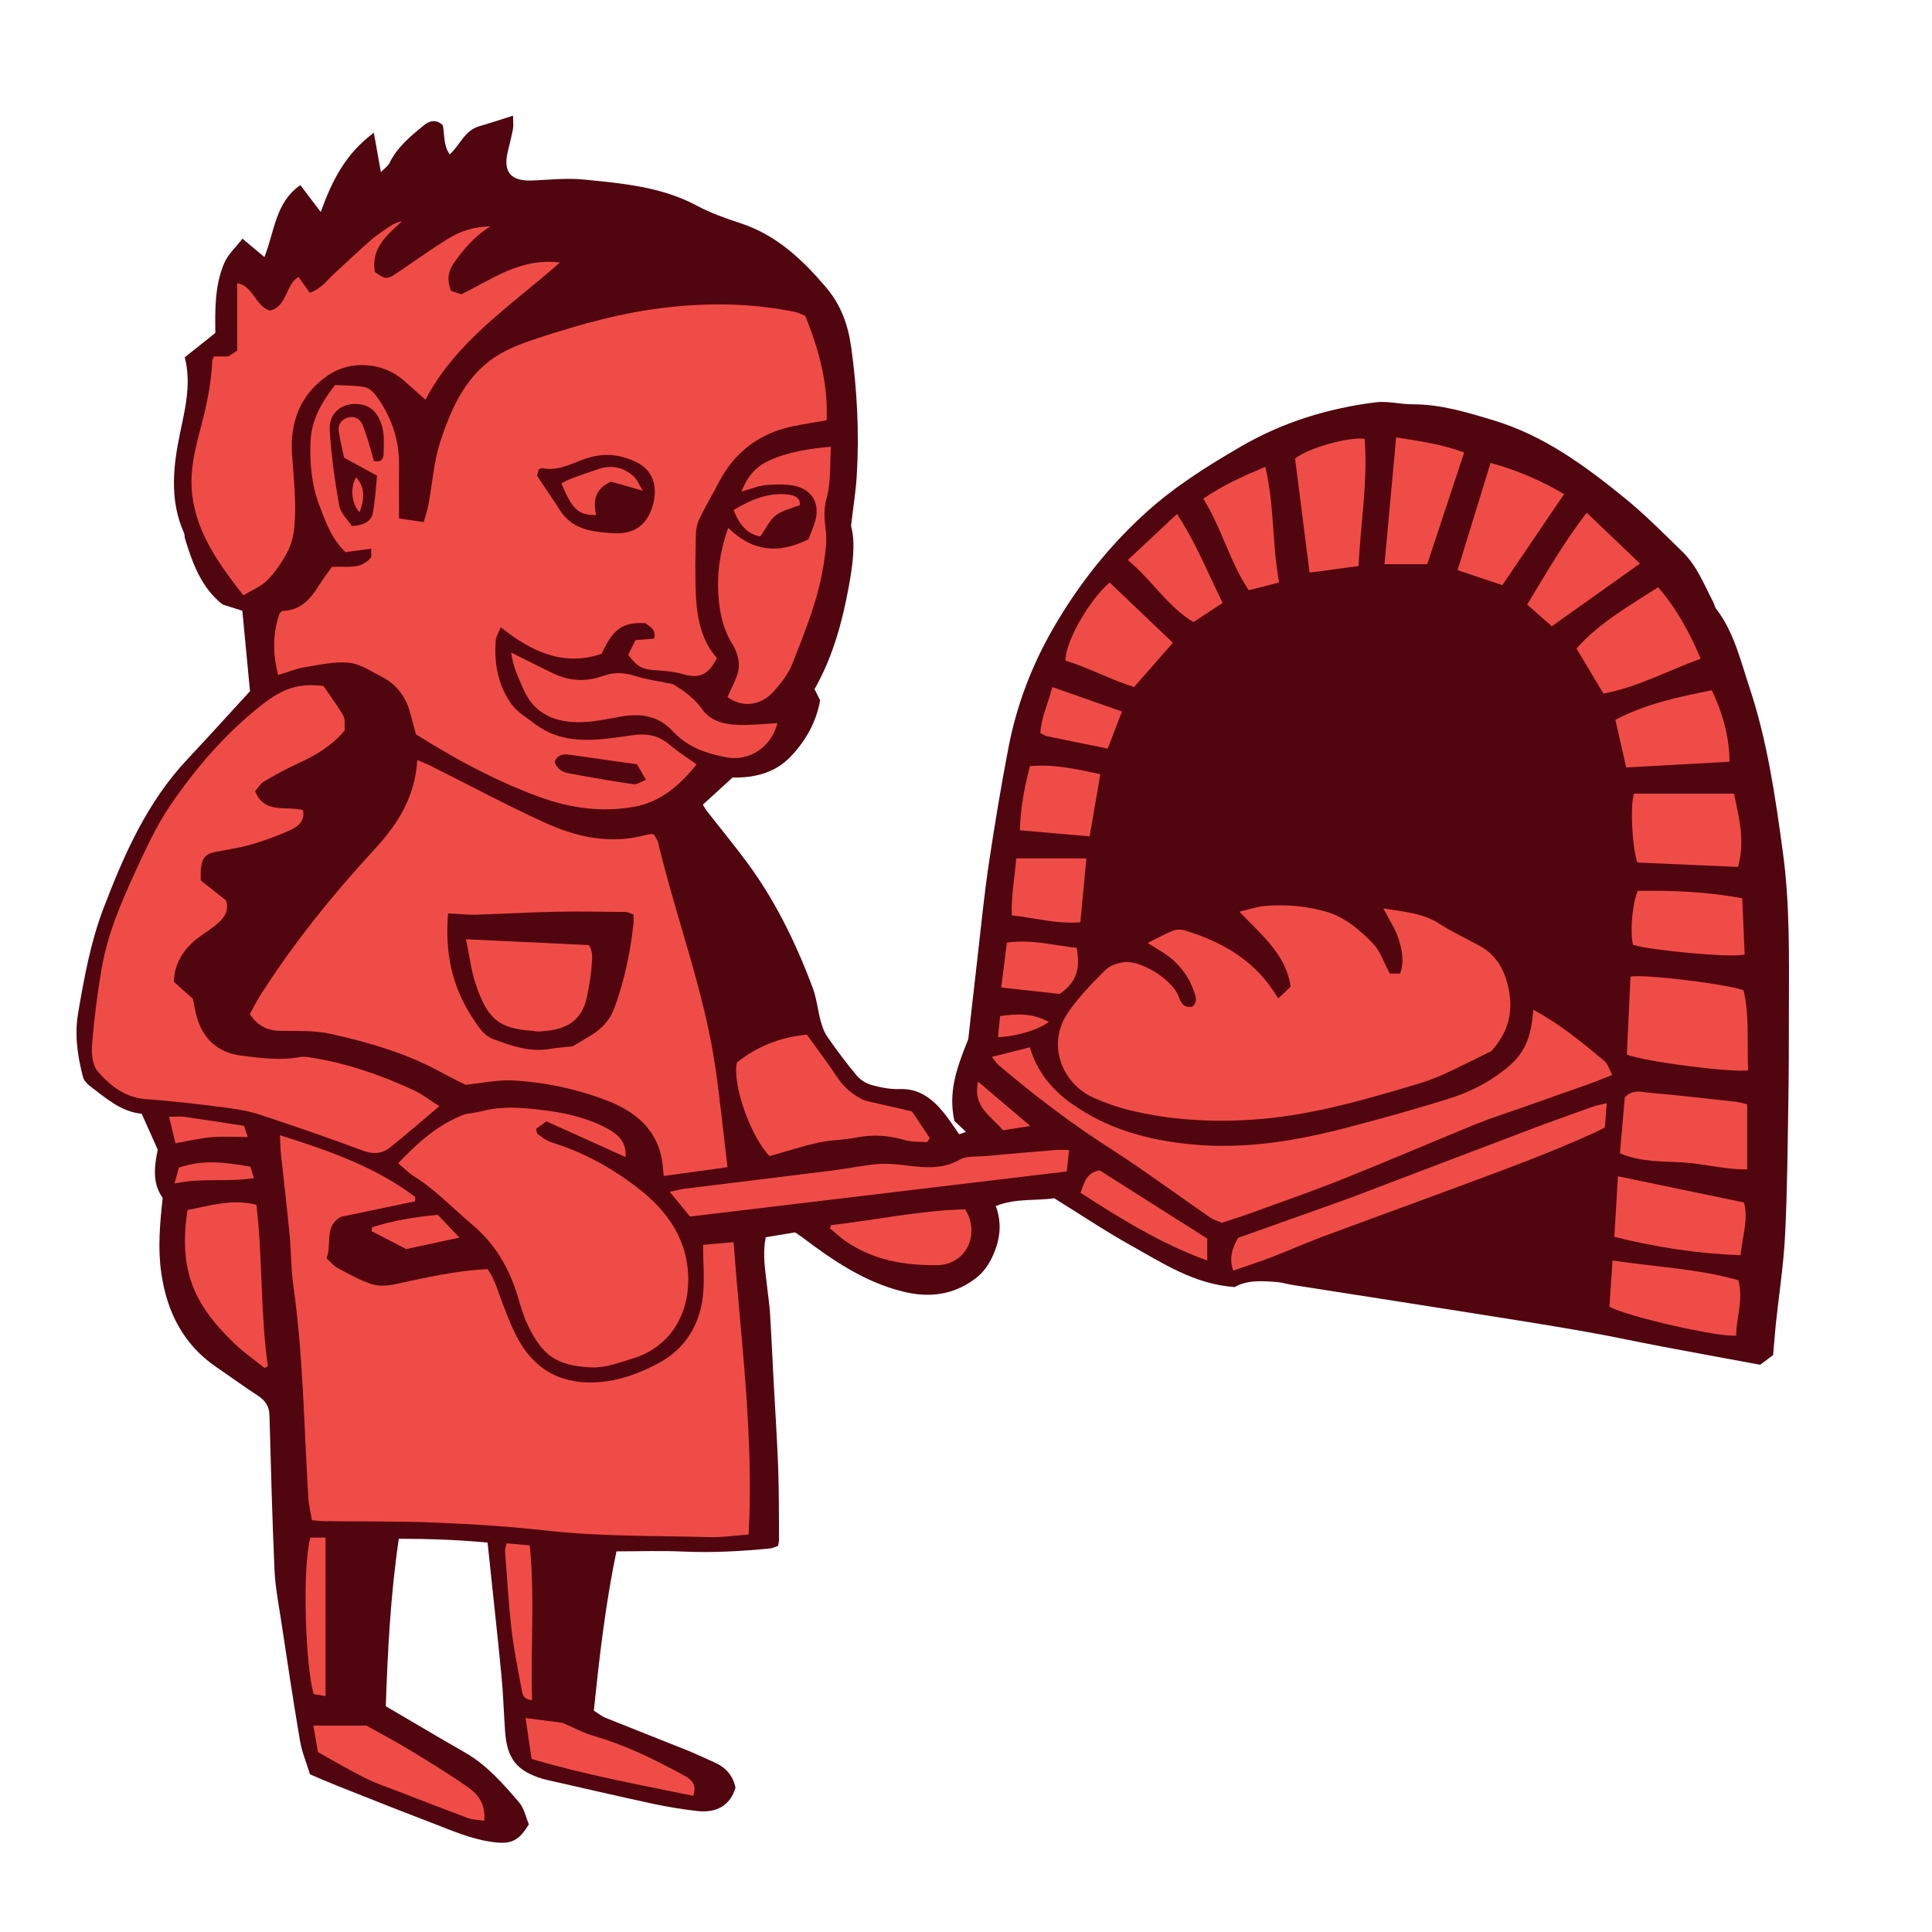 <svg version="1.1" id="svg" xmlns="http://www.w3.org/2000/svg" xmlns:xlink="http://www.w3.org/1999/xlink" x="0px" y="0px"
	 width="200px" height="200px" viewBox="0 0 200 200" enable-background="new 0 0 200 200" xml:space="preserve">
<path class="stroke" fill="#51050f"  d="M184.561,88.206c-0.784-5.767-1.616-11.518-3.464-17.064c-0.933-2.803-1.594-5.717-3.448-8.13
	c-0.152-0.197-0.188-0.481-0.307-0.71c-0.933-1.782-1.666-3.706-3.137-5.143c-1.967-1.924-3.912-3.893-6.045-5.624
	c-4.111-3.342-8.374-6.466-13.566-8.028c-2.736-0.824-5.449-1.659-8.351-1.653c-1.29,0.003-2.607-0.363-3.868-0.204
	c-4.926,0.624-9.611,2.068-13.927,4.579c-3.411,1.985-6.73,4.059-9.704,6.729c-3.918,3.52-7.104,7.565-9.714,12.082
	c-2.22,3.84-3.79,7.97-4.63,12.332c-0.774,4.023-1.445,8.066-2.05,12.121c-0.475,3.183-0.782,6.39-1.153,9.588
	c-0.365,3.147-0.714,6.296-0.964,8.504c-1.324,3.23-2.055,5.595-1.433,8.463c0.298,0.278,0.729,0.679,1.209,1.127
	c-0.251,0.085-0.477,0.162-0.714,0.244c-0.587-0.824-1.083-1.615-1.677-2.328c-1.167-1.4-2.516-2.429-4.514-2.352
	c-0.965,0.036-1.968-0.167-2.906-0.429c-0.566-0.157-1.155-0.544-1.534-0.994c-1.065-1.275-2.06-2.615-3.012-3.978
	c-0.344-0.491-0.549-1.107-0.709-1.696c-0.3-1.102-0.398-2.27-0.794-3.331c-1.782-4.788-4.021-9.35-7.12-13.441
	c-1.25-1.654-2.561-3.262-3.839-4.895c-0.155-0.198-0.272-0.424-0.431-0.672c1.031-0.945,2.02-1.85,3.07-2.81
	c2.24,0.039,4.394-0.455,6.034-2.186c1.562-1.646,2.647-3.58,3.037-5.815c-0.21-0.416-0.394-0.78-0.579-1.146
	c1.891-3.342,2.872-6.94,3.548-10.638c0.414-2.259,0.715-4.519,0.232-6.278c0.238-2.038,0.491-3.575,0.587-5.12
	c0.277-4.477,0.043-8.931-0.573-13.375c-0.324-2.328-1.074-4.396-2.618-6.207c-2.459-2.89-5.146-5.415-8.863-6.628
	c-1.525-0.498-3.063-1.042-4.47-1.797c-3.686-1.978-7.729-2.321-11.75-2.718c-1.74-0.172-3.521,0.027-5.281,0.099
	c-2.271,0.093-3.084-0.86-2.554-3.044c0.183-0.758,0.381-1.512,0.522-2.275c0.066-0.364,0.012-0.748,0.012-1.394
	c-1.362,0.43-2.431,0.795-3.515,1.104c-1.478,0.422-1.953,1.907-3.037,2.909c-0.705-0.98-0.506-2.071-0.728-3.029
	c-0.694-0.637-1.368-0.471-1.983,0.037c-1.366,1.124-2.735,2.246-3.534,3.896c-0.135,0.278-0.439,0.474-0.884,0.936
	c-0.256-1.431-0.458-2.558-0.73-4.083c-2.952,2.189-4.342,4.992-5.497,8.204c-0.796-1.049-1.431-1.887-2.114-2.786
	c-2.618,1.838-2.652,4.81-3.719,7.452c-0.806-0.675-1.47-1.231-2.271-1.902c-0.651,0.852-1.499,1.605-1.899,2.552
	c-0.983,2.33-0.938,4.848-0.906,7.201c-1.103,0.88-2.101,1.677-3.171,2.531c0.673,2.58,0.103,5.066-0.427,7.562
	c-0.761,3.584-1.206,7.164,0.374,10.673c0.062,0.135,0.013,0.316,0.059,0.463c0.793,2.602,1.697,5.14,3.911,6.885
	c0.774,0.246,1.506,0.479,2.046,0.651c0.281,2.951,0.544,5.716,0.792,8.327c-2.201,2.396-4.318,4.744-6.484,7.049
	c-4.15,4.416-6.534,9.812-8.659,15.367c-1.347,3.52-2.013,7.188-2.645,10.881c-0.39,2.279-0.066,4.448,0.494,6.619
	c0.093,0.362,0.417,0.725,0.729,0.962c1.652,1.248,3.22,2.663,5.354,2.865c0.601,1.344,1.149,2.568,1.661,3.713
	c-0.367,1.806-0.564,3.492,0.513,4.998c-0.301,2.722-0.513,5.26-0.144,7.797c0.585,4.023,2.291,7.407,5.747,9.753
	c1.415,0.961,2.795,1.975,4.23,2.906c0.76,0.496,1.192,1.078,1.219,2.018c0.149,5.341,0.285,10.684,0.522,16.02
	c0.078,1.752,0.417,3.494,0.681,5.233c0.631,4.157,1.25,8.319,1.958,12.464c0.206,1.204,0.695,2.359,1.038,3.482
	c1.077,0.453,1.976,0.85,2.89,1.211c3.186,1.263,6.366,2.536,9.569,3.754c2.178,0.829,4.309,1.802,6.674,2.07
	c1.689,0.19,2.486-0.15,3.521-1.867c-0.305-0.71-0.482-1.655-1.025-2.285c-1.654-1.919-3.321-3.848-5.577-5.138
	c-2.739-1.565-5.448-3.18-8.208-4.796c0.201-5.817,0.492-11.549,1.349-17.337c3.186,0,6.215,0.116,9.187,0.395
	c0.496,4.719,0.996,9.249,1.438,13.782c0.186,1.909,0.238,3.83,0.373,5.746c0.203,2.86,1.216,4.125,3.922,4.938
	c0.15,0.044,0.303,0.077,0.455,0.112c3.64,0.823,7.274,1.673,10.923,2.459c1.522,0.326,3.066,0.582,4.613,0.754
	c2.07,0.229,3.407-0.64,3.943-2.413c-0.26-1.273-1.032-2.118-2.2-2.634c-0.951-0.419-1.888-0.869-2.85-1.258
	c-2.794-1.121-5.602-2.211-8.394-3.34c-0.414-0.166-0.772-0.468-1.226-0.748c0.58-5.552,1.202-11.005,2.343-16.488
	c2.336,0,4.62-0.084,6.895,0.021c3.008,0.138,5.995-0.03,8.981-0.319c0.291-0.026,0.569-0.173,0.852-0.266
	c0.044-0.271,0.109-0.474,0.106-0.676c-0.02-2.491-0.002-4.984-0.093-7.472c-0.11-3.011-0.316-6.02-0.476-9.026
	c-0.121-2.282-0.22-4.564-0.359-6.845c-0.054-0.879-0.195-1.753-0.286-2.631c-0.176-1.734-0.542-3.468-0.159-5.303
	c1.076-0.178,2.089-0.348,3.035-0.504c0.319,0.22,0.537,0.356,0.743,0.511c3.2,2.416,6.48,4.652,10.471,5.63
	c2.693,0.658,5.151,0.34,7.39-1.316c0.887-0.657,1.48-1.509,1.935-2.565c0.715-1.663,0.865-3.28,0.238-4.988
	c2.072-0.826,4.132-0.521,6.046-0.806c2.683,1.662,5.229,3.373,7.899,4.862c3.338,1.859,6.575,4.033,10.781,4.336
	c1.229-0.733,2.795-0.651,4.357-0.525c0.564,0.046,1.118,0.222,1.682,0.31c6.047,0.949,12.094,1.885,18.14,2.844
	c3.944,0.624,7.89,1.243,11.823,1.929c2.809,0.488,5.596,1.097,8.396,1.627c3.36,0.638,6.728,1.249,9.999,1.855
	c0.58-0.433,0.988-0.735,1.347-1.004c0.098-1.142,0.168-2.175,0.277-3.203c0.32-3.049,0.798-6.091,0.954-9.147
	c0.233-4.562,0.264-9.133,0.341-13.7c0.055-3.223,0.055-6.446,0.058-9.67C185.197,99.101,185.301,93.643,184.561,88.206z"/>
<path fill-rule="evenodd" clip-rule="evenodd" fill="#f04c47" class="fill" d="M83.371,32.709c1.376,3.431,2.365,6.94,2.205,10.803
	c-1.166,0.202-2.277,0.37-3.379,0.591c-3.533,0.712-6.147,2.656-7.81,5.871c-0.643,1.243-1.364,2.45-1.972,3.711
	c-0.241,0.498-0.372,1.098-0.381,1.652c-0.039,2.178-0.107,4.363,0.02,6.533c0.134,2.293,0.612,4.53,2.159,6.24
	c-0.865,1.773-1.839,2.156-3.458,1.689c-0.882-0.254-1.825-0.357-2.746-0.406c-1.47-0.081-2.03-0.321-2.974-1.615
	c0.229-0.458,0.493-0.99,0.752-1.512c0.72-0.055,1.321-0.103,1.923-0.148c0.268-0.972-0.436-1.24-0.918-1.61
	c-2.326-0.119-3.337,0.589-4.503,3.174c-3.948,1.329-7.236-0.188-10.447-2.75c-0.216,0.54-0.488,0.937-0.521,1.353
	c-0.186,2.344,0.222,4.604,1.574,6.539c0.598,0.856,1.599,1.447,2.459,2.103c2.526,1.923,5.412,1.832,8.344,1.429
	c0.771-0.106,1.542-0.23,2.316-0.299c1.243-0.108,2.34,0.2,3.318,1.046c0.818,0.708,1.748,1.286,2.782,2.034
	c-1.749,2.143-3.699,3.891-6.508,4.387c-3.359,0.59-6.6,0.134-9.797-1.035c-4.511-1.654-8.69-3.921-12.742-6.47
	c-0.206-0.759-0.403-1.453-0.583-2.152c-0.438-1.704-1.407-3.012-2.971-3.813c-1.102-0.562-2.226-1.332-3.396-1.448
	c-1.5-0.146-3.065,0.217-4.587,0.466c-0.857,0.138-1.681,0.486-2.731,0.807c-0.593-2.26-0.566-4.357,0.148-6.397
	c0.147-0.116,0.226-0.233,0.309-0.235c1.765-0.053,2.812-1.129,3.675-2.51c0.438-0.701,0.942-1.358,1.424-2.047
	c1.404-0.119,2.919,0.338,3.982-0.902c0.169-0.197,0.061-0.632,0.084-0.989c-0.987,0.135-1.828,0.248-2.649,0.358
	c-1.474-1.395-2.056-3.132-2.699-4.811c-0.812-2.116-1.013-4.336-0.93-6.592c0.082-2.243,1.113-4.063,2.539-5.897
	c1.002,0.057,2.043,0.032,3.047,0.211c0.441,0.078,0.909,0.497,1.196,0.885c1.581,2.155,2.423,4.566,2.385,7.266
	c-0.024,1.759-0.004,3.518-0.004,5.446c0.874,0.13,1.651,0.246,2.557,0.382c0.203-0.736,0.388-1.261,0.488-1.8
	c0.412-2.195,0.551-4.479,1.246-6.58c1.179-3.562,2.722-7.029,6.189-9.041c1.244-0.722,2.643-1.214,4.019-1.663
	c4.345-1.421,8.725-2.641,13.309-3.148c4.229-0.47,8.396-0.424,12.566,0.355c0.255,0.048,0.515,0.082,0.76,0.158
	C82.687,32.397,82.919,32.519,83.371,32.709z M55.596,49.252c0.774,1.158,1.395,2.085,2.015,3.012c0.201,0.302,0.38,0.619,0.6,0.905
	c1.314,1.704,3.206,1.887,5.156,2.024c2.093,0.146,3.483-0.644,4.15-2.671c0.566-1.718,0.373-3.727-1.685-4.705
	c-1.822-0.868-3.519-0.944-5.383-0.279c-1.388,0.498-2.751,1.261-4.332,0.923c-0.082-0.018-0.187,0.071-0.361,0.145
	C55.686,48.888,55.604,49.222,55.596,49.252z M36.417,54.456c1.317-0.076,2.031-0.502,2.197-1.428
	c0.218-1.205,0.279-2.437,0.419-3.78c-1.101-0.603-2.059-1.129-3.408-1.869c-0.131-0.623-0.396-1.665-0.557-2.724
	c-0.104-0.69,0.27-1.228,0.942-1.425c0.699-0.207,1.268,0.135,1.528,0.758c0.357,0.854,0.591,1.761,0.867,2.649
	c0.116,0.374,0.202,0.756,0.287,1.078c0.786,0.18,1.018-0.213,1.021-0.731c0.005-0.931,0.097-1.904-0.142-2.779
	c-0.299-1.104-0.908-2.129-2.224-2.343c-1.815-0.297-3.324,0.802-3.217,2.643c0.153,2.625,0.527,5.246,0.986,7.837
	C35.255,53.118,35.991,53.79,36.417,54.456z M57.417,78.85c0.254,0.845,0.899,1.101,1.563,1.223c2.196,0.408,4.4,0.791,6.61,1.111
	c0.354,0.051,0.761-0.265,1.277-0.463c-0.399-0.694-0.672-1.174-0.917-1.599c-2.393-0.341-4.652-0.665-6.912-0.984
	C58.393,78.047,57.776,78.039,57.417,78.85z"/>
<path fill-rule="evenodd" clip-rule="evenodd" fill="#f04c47" class="fill" d="M72.788,128.866c0.912-0.081,1.92-0.171,3.149-0.28
	c0.757,10.129,2.108,20.087,1.559,30.269c-1.393,0.1-2.729,0.307-4.058,0.269c-5.604-0.158-11.214-0.048-16.807-0.672
	c-3.817-0.428-7.662-0.675-11.501-0.831c-3.837-0.16-7.684-0.107-11.526-0.152c-0.359-0.006-0.719-0.049-1.311-0.092
	c-0.127-0.775-0.328-1.564-0.376-2.361c-0.452-7.311-0.52-14.646-1.55-21.917c-0.247-1.744-0.219-3.522-0.388-5.28
	c-0.268-2.789-0.6-5.574-0.893-8.363c-0.057-0.539-0.06-1.085-0.105-1.938c5.134,1.615,9.907,3.295,14.021,6.408
	c-0.014,0.144-0.028,0.287-0.042,0.434c-2.555,0.534-5.109,1.067-7.663,1.603c-1.78,0.967-0.899,2.808-1.5,4.288
	c0.395,0.356,0.72,0.781,1.151,1.014c1.141,0.613,2.289,1.261,3.511,1.662c0.735,0.24,1.644,0.182,2.424,0.017
	c3.146-0.665,6.275-1.417,9.59-1.563c0.753,1.049,1.075,2.299,1.536,3.5c0.557,1.443,1.098,2.928,1.906,4.234
	c2.023,3.266,5.08,4.386,8.823,3.884c1.937-0.26,3.73-0.979,5.416-1.875c2.701-1.436,4.222-3.836,4.597-6.833
	C72.96,132.617,72.788,130.898,72.788,128.866z"/>
<path fill-rule="evenodd" clip-rule="evenodd" fill="#f04c47" class="fill" d="M67.722,86.415c0.118,0.237,0.341,0.538,0.421,0.873
	c1.854,7.767,4.753,15.271,5.911,23.211c0.492,3.374,0.828,6.771,1.255,10.328c-2.317,0.319-4.399,0.608-6.599,0.909
	c-0.048-0.489-0.077-0.831-0.116-1.169c-0.412-3.637-2.873-5.564-5.966-6.719c-3.063-1.144-6.29-1.834-9.566-2.003
	c-1.528-0.079-3.077,0.27-4.868,0.451c-0.65-0.33-1.543-0.747-2.403-1.226c-3.624-2.013-7.568-3.154-11.569-4.046
	c-1.7-0.379-3.516-0.278-5.281-0.315c-1.306-0.026-2.283-0.533-3.081-1.728c0.358-0.643,0.699-1.331,1.109-1.977
	c3.473-5.452,7.533-10.447,11.902-15.194c2.342-2.545,4.104-5.354,4.326-9.123c0.534,0.226,0.948,0.375,1.337,0.571
	c3.948,1.973,7.84,4.07,11.854,5.899c3.305,1.506,6.8,2.284,10.463,1.278c0.197-0.055,0.404-0.076,0.608-0.104
	C67.505,86.328,67.556,86.361,67.722,86.415z M46.382,94.548c-0.33,4.006,0.386,7.526,2.481,10.735
	c0.598,0.913,1.15,1.902,2.241,2.303c1.85,0.677,3.708,1.347,5.749,1.006c0.818-0.136,1.649-0.191,2.429-0.276
	c0.671-0.401,1.3-0.767,1.92-1.147c1.095-0.673,1.944-1.574,2.39-2.79c1.04-2.843,1.665-5.781,1.987-8.785
	c0.032-0.297,0.004-0.601,0.004-0.929c-0.33-0.109-0.567-0.255-0.806-0.257c-2.44-0.025-4.88-0.075-7.319-0.023
	c-2.75,0.056-5.497,0.224-8.246,0.306C48.345,94.714,47.474,94.606,46.382,94.548z"/>
<path fill-rule="evenodd" clip-rule="evenodd" fill="#f04c47" class="fill" d="M128.31,94.384c0.929-0.225,1.711-0.51,2.512-0.584
	c2.132-0.2,4.253-0.029,6.317,0.534c2.023,0.554,3.594,1.896,4.996,3.345c0.751,0.774,1.105,1.933,1.739,3.105
	c0.172,0,0.606,0,1.068,0c0.45-1.279,0.192-2.479-0.159-3.585c-0.332-1.051-0.982-1.999-1.582-3.164
	c2.057,0.361,4.043,0.444,5.821,1.602c1.341,0.873,2.818,1.531,4.219,2.317c1.826,1.024,2.624,2.706,2.981,4.688
	c0.416,2.312-0.164,4.31-1.842,6.17c-1.525,0.747-3.179,1.592-4.863,2.366c-0.895,0.412-1.827,0.753-2.77,1.035
	c-5.576,1.665-11.171,3.298-17.014,3.689c-4.32,0.289-8.632,0.05-12.857-0.989c-1.254-0.309-2.492-0.751-3.675-1.276
	c-3.146-1.396-4.982-5.443-2.592-8.891c1.083-1.562,2.438-2.952,3.786-4.303c0.469-0.47,1.266-0.75,1.949-0.839
	c1.688-0.218,4.686,1.63,5.508,3.212c0.334,0.644,0.438,1.601,1.572,1.392c0.56-0.449,0.383-0.987,0.19-1.544
	c-0.621-1.794-1.761-3.164-3.366-4.157c-0.428-0.267-0.856-0.526-1.448-0.89c1.011-0.497,1.825-0.956,2.686-1.294
	c0.354-0.138,0.841-0.108,1.216,0.01c3.65,1.129,6.877,2.9,9.066,6.18c0.144,0.216,0.287,0.431,0.562,0.841
	c0.573-0.545,0.973-0.924,1.275-1.212c-0.249-1.791-1.053-3.084-1.99-4.256C130.684,96.725,129.572,95.704,128.31,94.384z"/>
<path fill-rule="evenodd" clip-rule="evenodd" fill="#f04c47" class="fill" d="M33.482,71.02c0.706,1.032,1.459,2.013,2.059,3.079
	c0.226,0.403,0.101,1.006,0.137,1.525c-1.343,1.592-3.01,2.586-4.829,3.403c-1.217,0.549-2.387,1.211-3.541,1.881
	c-0.337,0.196-0.552,0.6-0.901,0.995c0.974,2.425,3.236,1.479,4.953,1.967c0.228,1.08-0.485,1.686-1.27,2.044
	c-1.313,0.602-2.687,1.1-4.075,1.506c-1.236,0.359-2.526,0.53-3.79,0.79c-1.184,0.243-1.517,0.857-1.443,2.938
	c0.741,0.583,1.622,1.277,2.609,2.056c0.41,1.148-0.284,1.957-1.178,2.658c-0.775,0.608-1.656,1.099-2.362,1.776
	c-1.101,1.059-1.813,2.357-1.855,3.994c0.684,0.613,1.335,1.197,1.975,1.773c0.124,0.597,0.213,1.164,0.359,1.716
	c0.637,2.415,2.211,3.851,4.66,4.159c2.008,0.254,4.021,0.523,6.054,0.147c0.395-0.073,0.83-0.001,1.236,0.065
	c3.666,0.592,7.145,1.794,10.502,3.344c0.92,0.425,1.737,1.071,2.697,1.675c-1.824,1.536-3.441,2.957-5.128,4.292
	c-0.813,0.645-1.729,0.7-2.783,0.309c-3.502-1.299-7.033-2.523-10.58-3.695c-1.175-0.387-2.423-0.604-3.655-0.761
	c-2.729-0.345-5.464-0.682-8.207-0.873c-2.167-0.152-3.706-1.383-4.992-2.854c-0.558-0.637-0.681-1.874-0.606-2.807
	c0.217-2.633,0.551-5.267,0.997-7.871c0.609-3.559,2.036-6.866,3.534-10.12c1.061-2.305,2.133-4.65,3.555-6.736
	c2.667-3.914,5.759-7.501,9.514-10.447C29.352,71.203,31.009,70.702,33.482,71.02z"/>
<path fill-rule="evenodd" clip-rule="evenodd" fill="#f04c47" class="fill" d="M44.042,41.384c-0.913-0.813-1.6-1.445-2.308-2.053
	c-2.123-1.823-5.372-2.071-7.697-0.531c-2.93,1.941-4.032,4.875-3.808,8.192c0.171,2.538,0.473,5.062,0.237,7.602
	c-0.08,0.857-0.299,1.763-0.698,2.519c-0.553,1.046-1.232,2.071-2.055,2.913c-0.654,0.668-1.604,1.042-2.52,1.604
	c-2.528-3.248-4.812-6.381-5.297-10.429c-0.278-2.315,0.26-4.571,0.845-6.766c0.62-2.325,1.122-4.645,1.232-7.046
	c0.007-0.146,0.092-0.286,0.162-0.49c0.452,0,0.901,0,1.499,0c0.271-0.177,0.659-0.426,0.926-0.6c0-2.392,0-4.649,0-6.983
	c1.671,0.288,1.845,2.341,3.367,2.841c1.826-0.408,1.596-2.67,2.968-3.486c0.413,0.575,0.786,1.096,1.173,1.634
	c1.182-0.391,1.776-1.282,2.527-1.975c1.291-1.19,2.57-2.396,3.893-3.551c0.583-0.51,1.25-0.93,1.896-1.363
	c0.358-0.239,0.752-0.425,1.235-0.519c-1.578,1.456-3.24,2.808-2.817,5.252c1.087,0.806,1.279,0.803,2.335,0.087
	c1.756-1.193,3.487-2.433,5.293-3.548c1.304-0.803,2.766-1.245,4.343-1.25c-1.605,0.967-2.755,2.324-3.799,3.804
	c-0.633,0.899-0.698,1.805-0.287,2.868c0.361,0.119,0.744,0.247,1.072,0.356c3.182-1.539,6.048-3.787,10.209-3.293
	C52.848,31.683,47.232,35.286,44.042,41.384z"/>
<path fill-rule="evenodd" clip-rule="evenodd" fill="#f04c47" class="fill" d="M48.162,115.333c0.612-0.107,1.235-0.18,1.838-0.333
	c1.955-0.494,3.907-0.352,5.882-0.123c2.392,0.272,4.71,0.76,6.859,1.88c1.196,0.622,2.141,1.437,2.017,3.022
	c-2.779-1.253-5.478-2.474-8.19-3.698c-0.459,0.332-0.771,0.557-1.064,0.77c0.066,0.262,0.055,0.479,0.148,0.544
	c0.46,0.316,0.915,0.701,1.433,0.862c3.269,1.007,6.22,2.624,8.908,4.697c3.134,2.415,5.271,5.44,5.255,9.6
	c-0.014,3.69-1.991,6.969-5.831,8.106c-1.391,0.411-2.739,0.962-4.243,0.891c-3.721-0.172-5.081-1.374-6.531-4.366
	c-0.45-0.928-0.732-1.943-1.031-2.938c-0.884-2.949-2.346-5.473-4.757-7.502c-1.986-1.669-3.768-3.579-5.993-4.968
	c-0.565-0.354-1.038-0.855-1.638-1.361C43.236,118.312,45.298,116.405,48.162,115.333z"/>
<path fill-rule="evenodd" clip-rule="evenodd" fill="#f04c47" class="fill" d="M102.67,109.411c1.453-0.366,2.652-0.668,3.943-0.993
	c0.729,2.487,2.25,4.352,4.27,5.794c3.736,2.666,7.933,3.823,12.502,4.258c5.5,0.521,10.766-0.361,16.008-1.729
	c3.616-0.944,7.222-1.943,10.782-3.07c2.278-0.721,4.382-1.851,6.209-3.46c1.378-1.214,1.989-2.75,2.219-4.502
	c0.04-0.304,0.07-0.608,0.134-1.173c2.778,1.498,5.07,3.396,7.35,5.299c0.345,0.287,0.479,0.829,0.811,1.439
	c-0.947,0.372-1.697,0.688-2.461,0.961c-2.296,0.819-4.598,1.624-6.897,2.435c-1.567,0.553-3.157,1.049-4.694,1.673
	c-4.608,1.878-9.178,3.854-13.801,5.697c-3.179,1.271-6.416,2.394-9.632,3.565c-0.968,0.352-1.956,0.652-2.933,0.975
	c-0.445-0.195-0.858-0.306-1.189-0.534c-1.965-1.356-3.902-2.75-5.861-4.113c-1.406-0.978-2.809-1.965-4.254-2.883
	c-4.164-2.646-8.071-5.628-11.829-8.816C103.158,110.076,103.027,109.852,102.67,109.411z"/>
<path fill-rule="evenodd" clip-rule="evenodd" fill="#f04c47" class="fill" d="M76.763,50.886c0.62-1.616,1.54-2.589,2.785-3.172
	c1.979-0.925,4.111-1.257,6.473-1.469c-0.128,1.896,0.015,3.651-0.458,5.356c-0.301,1.08-0.238,2.104-0.089,3.212
	c0.154,1.15-0.022,2.37-0.2,3.538c-0.549,3.618-1.921,6.995-3.255,10.367c-0.408,1.032-1.148,1.979-1.894,2.824
	c-1.389,1.574-3.326,1.713-4.812,0.622c0.421-1.026,1.03-1.979,1.159-2.989c0.102-0.798-0.206-1.783-0.647-2.486
	c-0.953-1.514-1.305-3.164-1.442-4.872c-0.192-2.398,0.139-4.745,1-7.176c2.502,2.484,5.231,2.72,8.305,1.189
	c0.209-0.55,0.482-1.165,0.678-1.801c0.527-1.709-0.141-3.194-1.87-3.673c-1.007-0.279-2.14-0.213-3.205-0.14
	C78.541,50.269,77.813,50.596,76.763,50.886z"/>
<path fill-rule="evenodd" clip-rule="evenodd" fill="#f04c47" class="fill" d="M95.982,118.23c-0.763-0.059-1.56,0.007-2.279-0.202
	c-1.683-0.485-3.339-0.62-5.069-0.268c-1.265,0.256-2.589,0.231-3.848,0.509c-1.703,0.374-3.368,0.919-5.126,1.41
	c-1.905-1.98-3.869-7.325-3.379-9.691c2.043-1.626,4.449-2.631,7.245-2.879c1.069,1.49,2.112,2.845,3.043,4.271
	c0.76,1.165,1.767,2.018,2.955,2.551c1.586,0.366,3.171,0.73,4.886,1.124c0.602,0.9,1.221,1.824,1.839,2.75
	C96.158,117.946,96.07,118.088,95.982,118.23z"/>
<path fill-rule="evenodd" clip-rule="evenodd" fill="#f04c47" class="fill" d="M166.324,114.203c-0.075,1.024-0.127,1.737-0.184,2.507
	c-0.395,0.2-0.752,0.396-1.122,0.562c-4.914,2.236-9.989,4.059-15.043,5.938c-4.362,1.625-8.745,3.198-13.108,4.828
	c-1.743,0.651-3.445,1.415-5.184,2.084c-1.298,0.497-2.623,0.926-4.024,1.415c-0.433-1.279-0.118-2.312,0.517-3.399
	c3.51-1.248,7.078-2.517,10.644-3.789c0.88-0.313,1.753-0.646,2.626-0.979c5.77-2.193,11.536-4.398,17.31-6.583
	c2.039-0.771,4.096-1.496,6.148-2.228C165.276,114.427,165.675,114.364,166.324,114.203z"/>
<path fill-rule="evenodd" clip-rule="evenodd" fill="#f04c47" class="fill" d="M71.425,125.935c-0.717-0.877-1.321-1.615-2.096-2.561
	c0.745-0.153,1.179-0.272,1.623-0.329c5.096-0.63,10.194-1.244,15.289-1.883c1.538-0.193,3.062-0.528,4.603-0.656
	c1.014-0.085,2.056,0.031,3.072,0.151c1.868,0.223,3.668,0.405,5.443-0.614c0.705-0.403,1.722-0.283,2.599-0.364
	c2.428-0.224,4.857-0.43,7.288-0.629c0.401-0.034,0.806-0.005,1.419-0.005c-0.079,0.756-0.151,1.431-0.234,2.222
	C97.339,122.833,84.388,124.384,71.425,125.935z"/>
<path fill-rule="evenodd" clip-rule="evenodd" fill="#f04c47" class="fill" d="M168.412,109.159c0.127-2.691,0.254-5.398,0.379-8.057
	c1.414-0.289,10.303,0.815,11.705,1.419c0.621,2.707,0.34,5.505,0.468,8.269C179.675,111.092,170.093,109.904,168.412,109.159z"/>
<path fill-rule="evenodd" clip-rule="evenodd" fill="#f04c47" class="fill" d="M52.926,67.56c1.642,0.813,3.014,1.519,4.407,2.181
	c1.675,0.794,3.406,0.848,5.141,0.218c1.129-0.411,2.199-0.337,3.34,0.032c1.12,0.36,2.308,0.509,3.846,0.83
	c0.921,0.557,2.119,1.327,3.039,2.613c0.995,1.393,2.703,1.643,4.359,1.614c1.135-0.018,2.269-0.12,3.419-0.187
	c-0.6,2.426-2.85,3.967-5.207,3.546c-2.117-0.378-4.107-1.059-5.625-2.712c-1.49-1.623-3.352-1.883-5.42-1.507
	c-1.426,0.26-2.87,0.573-4.307,0.574c-2.532,0-4.645-0.89-5.732-3.43C53.68,70.155,53.093,69.013,52.926,67.56z"/>
<path fill-rule="evenodd" clip-rule="evenodd" fill="#f04c47" class="fill" d="M27.376,141.612c-1.06-0.859-2.191-1.646-3.167-2.592
	c-2.098-2.035-3.934-4.258-4.669-7.203c-0.537-2.152-0.483-4.285-0.128-6.56c2.34-0.438,4.559-1.18,7.129-0.54
	c0.665,5.566,0.399,11.181,1.189,16.722C27.612,141.497,27.494,141.556,27.376,141.612z"/>
<path fill-rule="evenodd" clip-rule="evenodd" fill="#f04c47" class="fill" d="M180.867,114.313c0,2.302,0,4.424,0,6.737
	c-2.271,0.038-4.422-0.57-6.609-0.713c-2.16-0.138-4.365-0.013-6.562-0.95c0.175-1.996,0.349-3.982,0.506-5.799
	c0.882-0.872,1.766-0.534,2.548-0.467c2.996,0.262,5.985,0.61,8.977,0.938C180.079,114.099,180.423,114.212,180.867,114.313z"/>
<path fill-rule="evenodd" clip-rule="evenodd" fill="#f04c47" class="fill" d="M141.268,45.422c0.34,4.389-0.414,8.73-0.637,13.175
	c-1.663,0.223-3.273,0.438-5.064,0.678c-0.502-3.952-1.004-7.886-1.5-11.787C135.29,46.418,139.515,45.208,141.268,45.422z"/>
<path fill-rule="evenodd" clip-rule="evenodd" fill="#f04c47" class="fill" d="M179.918,89.744c-3.561-0.155-7.004-0.305-10.418-0.454
	c-0.541-1.572-0.773-6.08-0.334-7.137c3.396,0,6.844,0,10.344,0C180.004,84.655,180.682,86.993,179.918,89.744z"/>
<path fill-rule="evenodd" clip-rule="evenodd" fill="#f04c47" class="fill" d="M167.119,128.041c0.125-2.12,0.238-4.065,0.369-6.274
	c4.435,0.924,8.668,1.803,13.048,2.715c0.479,1.741-0.161,3.474-0.353,5.456C175.797,129.782,171.543,129.135,167.119,128.041z"/>
<path fill-rule="evenodd" clip-rule="evenodd" fill="#f04c47" class="fill" d="M165.984,71.797c-0.919-1.537-1.791-2.995-2.787-4.665
	c2.311-2.616,5.39-4.37,8.453-6.343c1.893,2.2,3.221,4.627,4.412,7.403C172.652,69.41,169.538,71.145,165.984,71.797z"/>
<path fill-rule="evenodd" clip-rule="evenodd" fill="#f04c47" class="fill" d="M166.609,135.266c0.098-1.466,0.201-2.995,0.32-4.778
	c4.453,0.677,8.789,0.833,13.021,2.043c0.551,2.01-0.211,3.859-0.225,5.723C178.042,138.48,168.371,136.28,166.609,135.266z"/>
<path fill-rule="evenodd" clip-rule="evenodd" fill="#f04c47" class="fill" d="M154.303,47.919c2.754,0.768,5.135,1.771,7.61,3.234
	c-2.173,3.201-4.249,6.262-6.395,9.422c-1.529-0.513-2.974-0.997-4.628-1.552C152.034,55.298,153.147,51.674,154.303,47.919z"/>
<path fill-rule="evenodd" clip-rule="evenodd" fill="#f04c47" class="fill" d="M32.914,181.378c-0.164-0.952-0.302-1.752-0.472-2.743
	c2.02,0,3.87,0,5.49,0c1.61,0.903,3.075,1.669,4.484,2.528c2.036,1.24,4.075,2.484,6.027,3.85c1.066,0.745,1.859,1.791,1.685,3.469
	c-0.596-0.092-1.162-0.087-1.658-0.271c-2.427-0.896-4.838-1.837-7.25-2.771c-1.159-0.448-2.348-0.841-3.456-1.396
	C36.106,183.213,34.511,182.263,32.914,181.378z"/>
<path fill-rule="evenodd" clip-rule="evenodd" fill="#f04c47" class="fill" d="M144.529,45.28c2.545,0.404,4.785,0.716,7.041,1.566
	c-1.292,3.902-2.555,7.719-3.824,11.56c-1.445,0-2.819,0-4.424,0C143.727,54.006,144.119,49.748,144.529,45.28z"/>
<path fill-rule="evenodd" clip-rule="evenodd" fill="#f04c47" class="fill" d="M168.346,79.444c-0.381-1.675-0.745-3.275-1.122-4.929
	c3.171-1.664,6.537-2.381,9.981-3.055c1.152,2.401,1.812,4.842,1.834,7.395C175.475,79.052,172.031,79.241,168.346,79.444z"/>
<path fill-rule="evenodd" clip-rule="evenodd" fill="#f04c47" class="fill" d="M180.355,92.989c0.086,1.99,0.169,3.932,0.25,5.813
	c-1.238,0.386-9.786-0.417-11.553-0.994c-0.324-1.303-0.099-4.153,0.487-5.588C173.057,92.175,176.613,92.29,180.355,92.989z"/>
<path fill-rule="evenodd" clip-rule="evenodd" fill="#f04c47" class="fill" d="M114.877,60.306c2.193,2.093,4.354,4.154,6.538,6.236
	c-1.343,1.53-2.593,2.955-4.017,4.575c-2.352-0.714-4.654-1.981-7.098-2.73C110.24,66.545,112.726,62.106,114.877,60.306z"/>
<path fill-rule="evenodd" clip-rule="evenodd" fill="#f04c47" class="fill" d="M169.768,58.339c-3.029,2.156-6.009,4.275-9.123,6.49
	c-0.846-0.746-1.676-1.475-2.553-2.246c2.036-3.371,3.948-6.652,6.163-9.504C166.105,54.847,167.885,56.544,169.768,58.339z"/>
<path fill-rule="evenodd" clip-rule="evenodd" fill="#f04c47" class="fill" d="M55.032,182.084c-0.238-1.62-0.422-2.866-0.623-4.229
	c1.572,0.2,2.893,0.371,3.808,0.488c1.287,0.551,2.191,1.054,3.162,1.334c3.308,0.948,6.369,2.443,9.368,4.085
	c0.731,0.399,1.449,0.874,1.016,2.141C66.195,184.751,60.601,183.739,55.032,182.084z"/>
<path fill-rule="evenodd" clip-rule="evenodd" fill="#f04c47" class="fill" d="M86.031,126.829c4.647-0.539,9.238-1.528,13.888-1.638
	c1.614,2.661,0.024,5.749-2.904,5.779c-3.376,0.032-6.627-0.509-9.481-2.488c-0.571-0.396-1.08-0.88-1.618-1.324
	C85.955,127.048,85.993,126.938,86.031,126.829z"/>
<path fill-rule="evenodd" clip-rule="evenodd" fill="#f04c47" class="fill" d="M132.416,60.297c-1.18,0.302-2.121,0.542-3.146,0.805
	c-1.974-2.948-2.781-6.409-4.705-9.475c1.97-1.368,4.071-2.312,6.417-3.301C131.942,52.305,131.667,56.273,132.416,60.297z"/>
<path fill-rule="evenodd" clip-rule="evenodd" fill="#f04c47" class="fill" d="M116.755,57.97c1.746-1.635,3.319-3.107,5.091-4.765
	c1.96,3.01,3.195,6.109,4.72,9.208c-1.026,0.676-1.965,1.293-3.021,1.986C120.891,62.802,119.291,60.112,116.755,57.97z"/>
<path fill-rule="evenodd" clip-rule="evenodd" fill="#f04c47" class="fill" d="M106.617,79.315c2.476-0.226,4.776,0.287,7.288,0.829
	c-0.381,2.223-0.743,4.34-1.103,6.437c-2.426-0.211-4.77-0.415-7.218-0.63C105.632,83.595,106.061,81.493,106.617,79.315z"/>
<path fill-rule="evenodd" clip-rule="evenodd" fill="#f04c47" class="fill" d="M105.193,88.862c2.589,0,4.854,0,7.269,0
	c-0.213,2.269-0.411,4.364-0.623,6.61c-2.4,0.205-4.639-0.442-7.093-0.715C104.648,92.782,105.06,90.838,105.193,88.862z"/>
<path fill-rule="evenodd" clip-rule="evenodd" fill="#f04c47" class="fill" d="M111.854,123.477c0.422-1.146,0.645-2.092,1.982-2.32
	c3.577,2.267,7.279,4.612,11.135,7.058c0,0.547,0,1.295,0,2.274C120.152,128.742,116.027,126.16,111.854,123.477z"/>
<path fill-rule="evenodd" clip-rule="evenodd" fill="#f04c47" class="fill" d="M103.643,102.228c0.219-1.722,0.4-3.149,0.59-4.645
	c2.508-0.379,4.819,0.291,7.231,0.537c0.303,1.809,0.234,3.436-1.778,4.769C107.936,102.697,105.896,102.474,103.643,102.228z"/>
<path fill-rule="evenodd" clip-rule="evenodd" fill="#f04c47" class="fill" d="M116.143,73.655c-0.564,1.476-1.004,2.624-1.471,3.842
	c-2.162-0.439-4.232-0.855-6.3-1.287c-0.192-0.041-0.366-0.178-0.675-0.332c0.09-1.599,0.795-3.03,1.237-4.751
	C111.426,72,113.74,72.812,116.143,73.655z"/>
<path fill-rule="evenodd" clip-rule="evenodd" fill="#f04c47" class="fill" d="M32.119,159.175c0.451,0,0.93,0,1.581,0c0,5.483,0,10.848,0,16.404
	c-0.492-0.082-0.9-0.15-1.225-0.207C31.651,172.759,31.255,162.47,32.119,159.175z"/>
<path fill-rule="evenodd" clip-rule="evenodd" fill="#f04c47" class="fill" d="M52.434,159.765c0.846,0.076,1.553,0.139,2.408,0.214
	c0.533,5.378,0.067,10.666,0.237,16.019c-0.938-0.07-0.996-0.638-1.083-1.118c-0.367-2.036-0.797-4.068-1.033-6.12
	c-0.314-2.726-0.47-5.471-0.682-8.21C52.267,160.355,52.354,160.155,52.434,159.765z"/>
<path fill-rule="evenodd" clip-rule="evenodd" fill="#f04c47" class="fill" d="M38.513,127.049c2.193-0.714,4.458-1.064,6.812-1.294
	c0.683,0.724,1.337,1.414,2.23,2.36c-2.07,0.445-3.813,0.82-5.505,1.186c-1.24-0.64-2.413-1.248-3.584-1.854
	C38.481,127.314,38.497,127.182,38.513,127.049z"/>
<path fill-rule="evenodd" clip-rule="evenodd" fill="#f04c47" class="fill" d="M75.943,52.806c1.713-1.05,3.396-1.752,5.338-1.643
	c0.851,0.05,1.536,0.269,1.541,1.11c-0.918,0.373-1.847,0.556-2.514,1.076c-0.64,0.497-1.009,1.343-1.597,2.178
	C77.383,55.319,76.537,54.321,75.943,52.806z"/>
<path fill-rule="evenodd" clip-rule="evenodd" fill="#f04c47" class="fill" d="M17.505,115.607c0.764,0,1.177-0.051,1.577,0.007
	c2.042,0.292,4.08,0.611,6.18,0.933c0.12,0.351,0.226,0.661,0.394,1.154c-1.37,0-2.593-0.078-3.802,0.022
	c-1.162,0.099-2.308,0.38-3.692,0.621C17.975,117.569,17.77,116.709,17.505,115.607z"/>
<path fill-rule="evenodd" clip-rule="evenodd" fill="#f04c47" class="fill" d="M25.92,120.775c0.105,0.339,0.206,0.661,0.365,1.178
	c-2.711,0.444-5.352-0.055-8.209,0.563c0.195-0.736,0.325-1.231,0.433-1.639C20.666,120.17,22.447,120.149,25.92,120.775z"/>
<path fill-rule="evenodd" clip-rule="evenodd" fill="#f04c47" class="fill" d="M106.654,116.562c-1.117,0.174-1.946,0.304-2.823,0.441
	c-1.206-1.466-3.16-2.382-2.583-5.036C103.077,113.522,104.734,114.93,106.654,116.562z"/>
<path fill-rule="evenodd" clip-rule="evenodd" fill="#f04c47" class="fill" d="M108.56,105.782c-1.015,0.832-3.519,1.555-5.247,1.579
	c0.07-0.703,0.139-1.39,0.217-2.178C105.28,104.938,106.867,104.87,108.56,105.782z"/>
<path fill-rule="evenodd" clip-rule="evenodd" fill="#f04c47" class="fill" d="M61.707,53.323c-1.859-0.013-2.437-0.546-3.591-3.282
	c0.345-0.17,0.686-0.377,1.053-0.513c0.923-0.342,1.854-0.659,2.785-0.973c1.352-0.455,2.583-0.182,3.631,0.741
	c0.344,0.304,0.519,0.796,0.959,1.502c-1.401-0.4-2.415-0.688-3.287-0.938C61.537,50.623,61.404,51.902,61.707,53.323z"/>
<path fill-rule="evenodd" clip-rule="evenodd" fill="#f04c47" class="fill" d="M36.87,49.404c0.998,1.144,0.826,2.313,0.352,3.631
	C36.372,52.097,36.232,50.486,36.87,49.404z"/>
<path fill-rule="evenodd" clip-rule="evenodd" fill="#f04c47" class="fill" d="M48.241,97.233c4.381,0.207,8.509,0.402,12.704,0.6
	c0.518,0.716,0.327,1.568,0.281,2.365c-0.052,0.878-0.241,1.746-0.388,2.617c-0.5,2.977-2.274,3.835-5.091,3.965
	c-0.205,0.01-0.413-0.053-0.619-0.066c-3.391-0.247-4.656-1.104-5.91-4.931C48.77,100.416,48.601,98.956,48.241,97.233z"/>
</svg>
